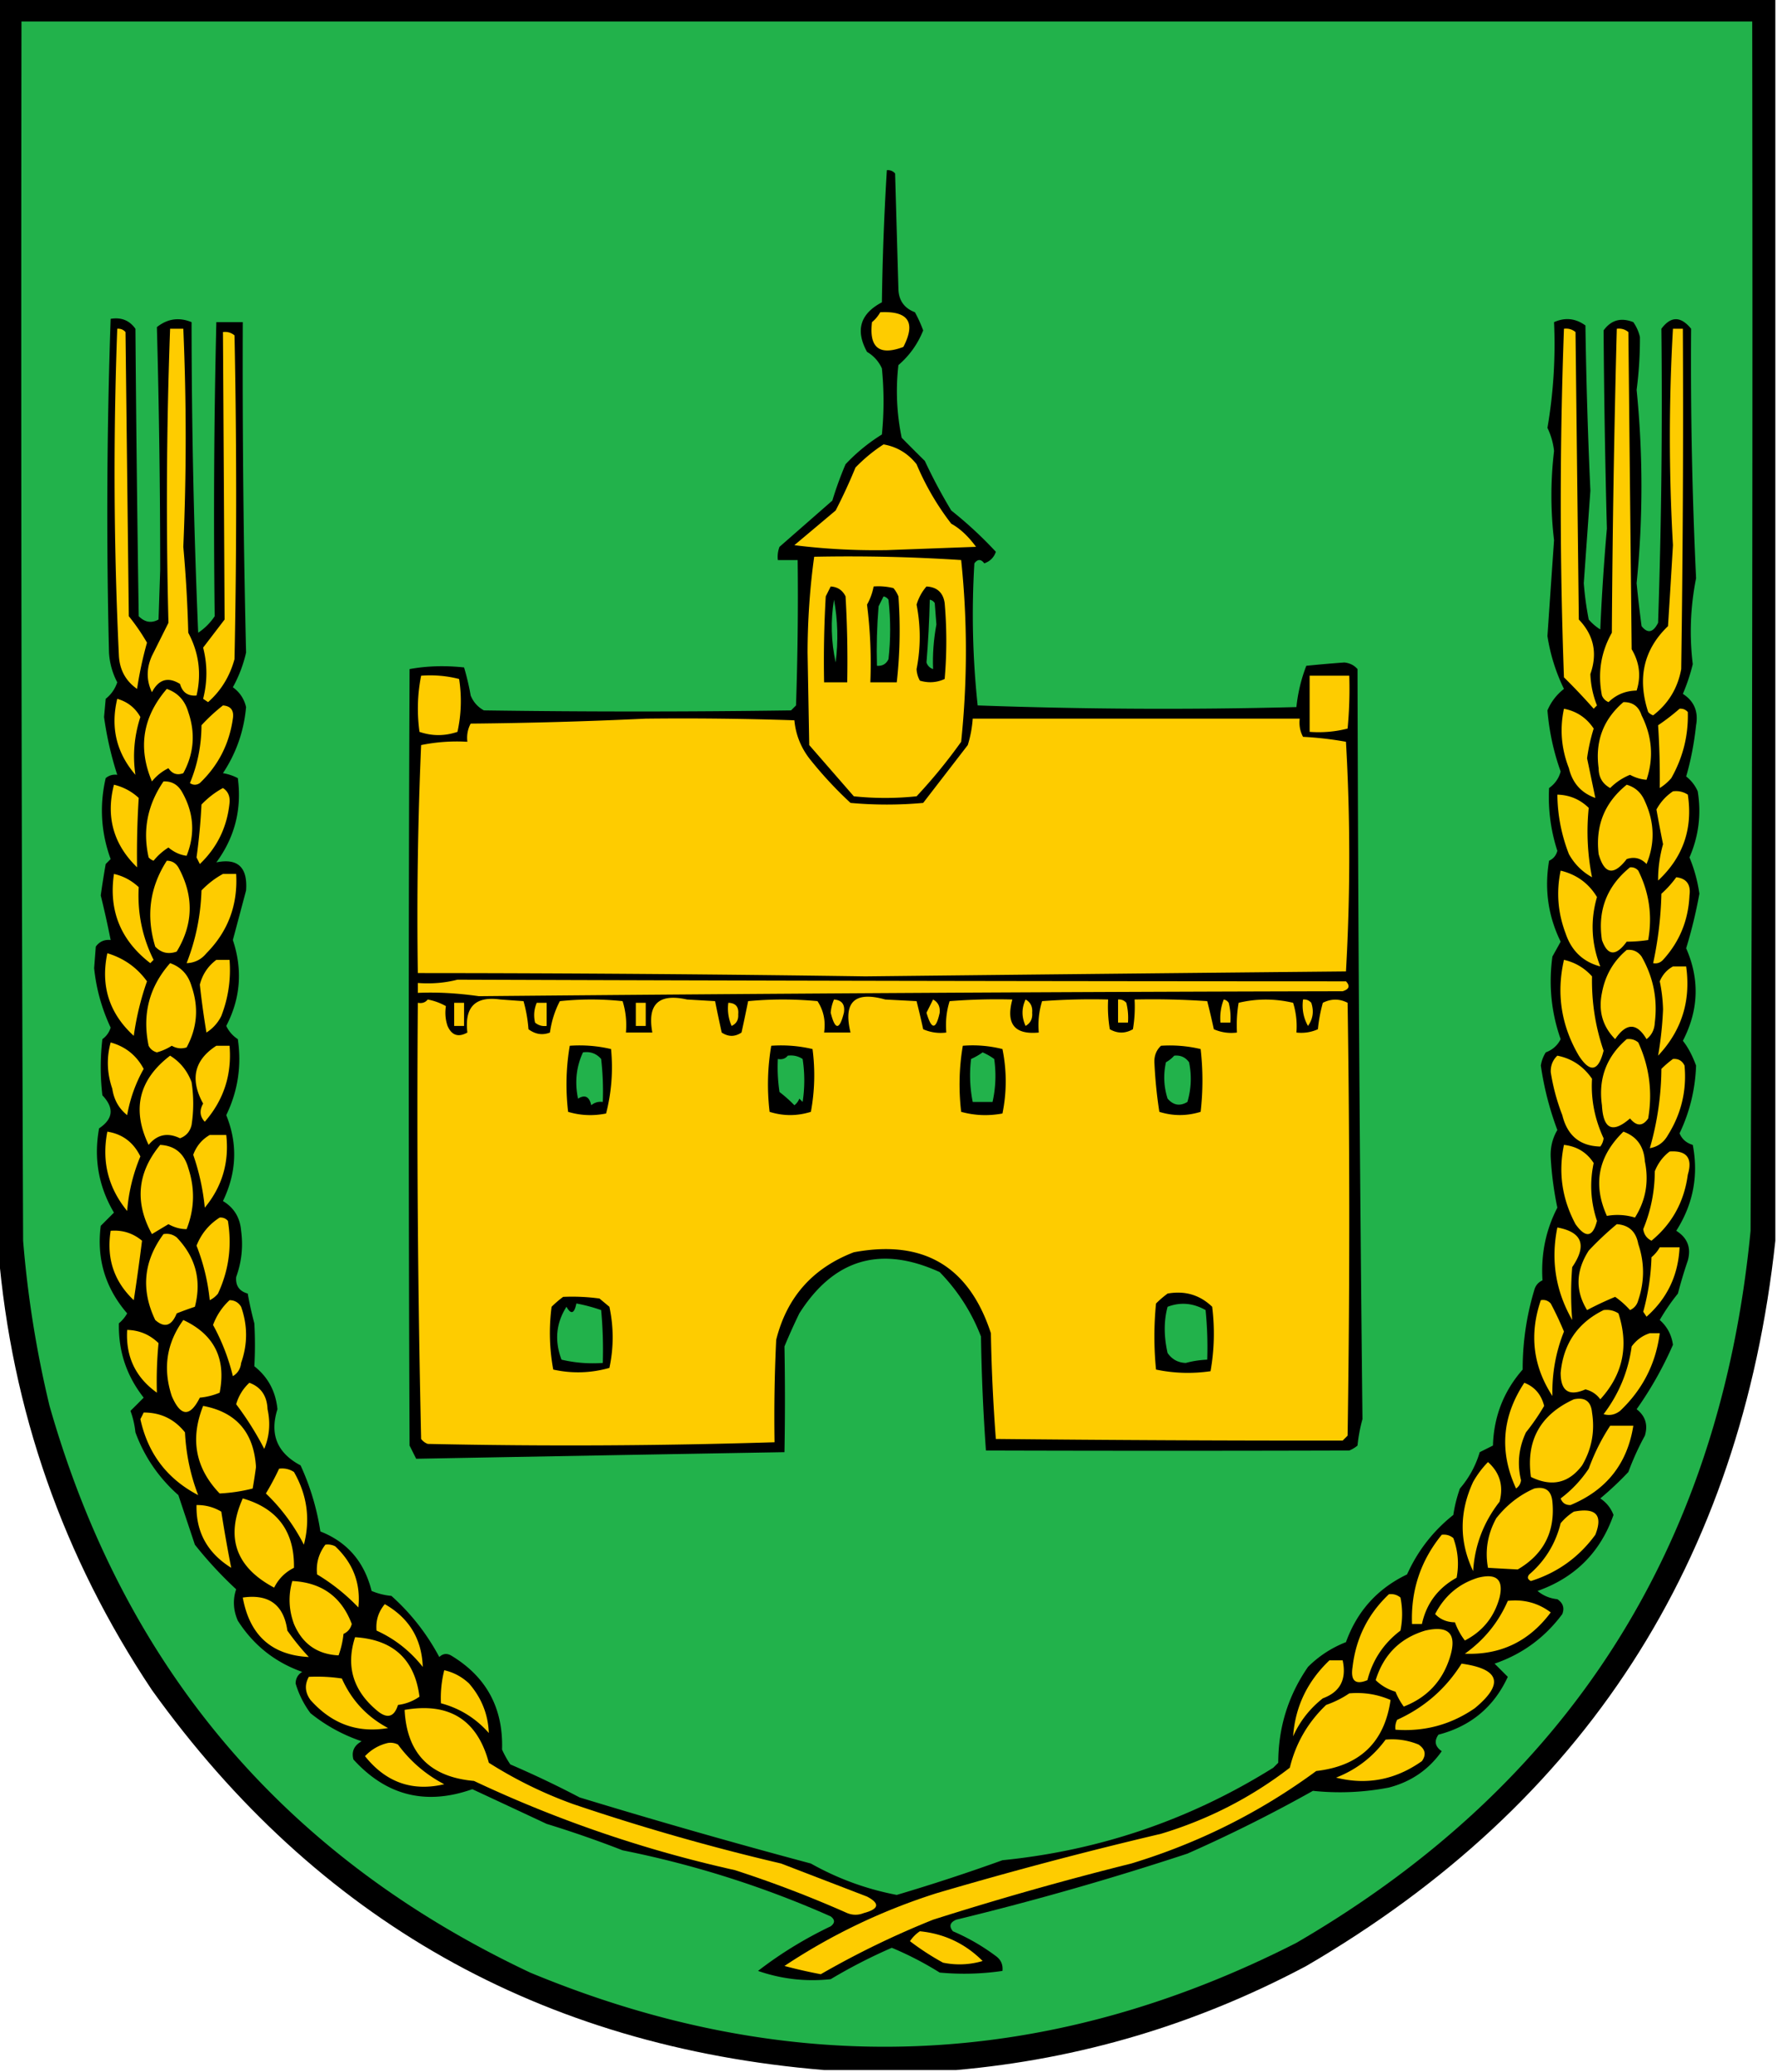 <svg xmlns="http://www.w3.org/2000/svg" width="538" height="627" style="shape-rendering:geometricPrecision;text-rendering:geometricPrecision;image-rendering:optimizeQuality;fill-rule:evenodd;clip-rule:evenodd"><path style="opacity:1" d="M-.5-.5h538v376c-10.498 97.271-57.831 170.437-142 219.5-33.322 17.723-68.655 28.223-106 31.5h-40c-85.729-7.103-153.563-45.437-203.5-115-26.96-40.381-42.46-84.714-46.5-133V-.5z"/><path style="opacity:1" fill="#22b24b" d="M6.5 6.5h524c.167 122 0 244-.5 366-9.227 95.711-55.06 167.545-137.5 215.5-75.941 38.685-153.275 41.685-232 9C86.12 561.941 37.62 504.774 15 425.5a325.404 325.404 0 0 1-8-50c-.5-123-.667-246-.5-369z"/><path style="opacity:1" d="M268.5 51.5c.996-.086 1.829.248 2.5 1l1 35c.111 3.444 1.777 5.778 5 7a40.79 40.79 0 0 1 2.5 5.5c-1.635 4.099-4.135 7.599-7.5 10.5a68.757 68.757 0 0 0 1 22 679.366 679.366 0 0 0 7 7 160.999 160.999 0 0 0 8 15 120.975 120.975 0 0 1 13.5 12.5c-.576 1.714-1.743 2.881-3.5 3.5-1-1.333-2-1.333-3 0a256.75 256.75 0 0 0 1 43 1558.912 1558.912 0 0 0 96.5.5 47.689 47.689 0 0 1 3-12.5c3.852-.39 7.685-.723 11.5-1 1.658.175 2.991.842 4 2 .17 75.707.67 151.374 1.5 227a46.745 46.745 0 0 0-1.5 8 9.454 9.454 0 0 1-2.5 1.5c-36.722.109-73.389.109-110 0a611.661 611.661 0 0 1-1.5-34.5c-2.825-7.339-6.992-13.839-12.5-19.5-17.859-8.156-32.026-3.99-42.5 12.5a189.663 189.663 0 0 0-4.5 10 888.952 888.952 0 0 1 0 32c-37.215.645-74.382 1.312-111.5 2l-2-4c-.329-78.376-.329-156.709 0-235 5.205-.952 10.705-1.119 16.5-.5a75.13 75.13 0 0 1 2 8.5c.805 1.972 2.139 3.472 4 4.5 30.909.442 61.909.442 93 0l1.5-1.5c.5-14.663.667-29.33.5-44h-6a8.43 8.43 0 0 1 .5-4l16-14a108.15 108.15 0 0 1 4-11 54.539 54.539 0 0 1 11-9 100.2 100.2 0 0 0 0-20 10.91 10.91 0 0 0-4.5-5c-3.579-6.525-2.079-11.525 4.5-15a840.969 840.969 0 0 1 1.5-40z"/><path style="opacity:1" fill="#fecc00" d="M266.5 94.5c8.523-.439 10.856 3.061 7 10.5-7.257 2.746-10.423.246-9.5-7.5a10.526 10.526 0 0 0 2.5-3z"/><path style="opacity:1" d="M33.5 96.5c3.195-.54 5.695.46 7.5 3 .226 28.928.559 57.928 1 87 1.845 1.85 3.845 2.183 6 1l.5-15a2729.828 2729.828 0 0 0-1-73.5c3.216-2.555 6.716-3.055 10.5-1.5.015 31.419.681 62.752 2 94 2-1.333 3.667-3 5-5-.378-29.675-.212-59.342.5-89h8c-.121 33.438.212 66.771 1 100a39.997 39.997 0 0 1-4 10.5c2.084 1.501 3.417 3.501 4 6-.65 7.272-2.983 13.938-7 20 1.601.273 3.101.773 4.5 1.5 1.254 9.406-.913 17.906-6.5 25.5 6.513-1.33 9.513 1.503 9 8.5-1.323 4.974-2.656 9.974-4 15 3 8.998 2.333 17.665-2 26 .778 1.647 1.944 2.98 3.5 4 1.192 8.044.025 15.711-3.5 23 3.509 8.682 3.175 17.349-1 26 3.34 2 5.172 5 5.5 9 .653 4.78.153 9.447-1.5 14-.21 2.624.956 4.29 3.5 5a108.273 108.273 0 0 0 2 9c.245 4.353.245 8.687 0 13 4.129 3.25 6.462 7.584 7 13-2.418 7.593-.085 13.26 7 17a75.04 75.04 0 0 1 6 20c8.143 3.196 13.309 9.196 15.5 18a20.2 20.2 0 0 0 6 1.5c5.897 5.272 10.73 11.439 14.5 18.5 1.049-1.017 2.216-1.184 3.5-.5 10.724 6.41 15.89 15.91 15.5 28.5a29.517 29.517 0 0 0 2.5 4.5 301.502 301.502 0 0 1 21 10 2113.8 2113.8 0 0 0 70 20c8.177 4.592 16.844 7.759 26 9.5a584.152 584.152 0 0 0 32-10.5c29.561-2.964 56.894-12.298 82-28l1.5-1.5c.006-10.644 3.006-20.31 9-29 3.293-3.287 7.127-5.787 11.5-7.5 3.379-9.377 9.546-16.211 18.5-20.5 3.24-7.164 7.906-13.164 14-18a43.385 43.385 0 0 1 2-8c2.777-3.218 4.777-6.885 6-11l4-2c.264-8.802 3.264-16.468 9-23a82.45 82.45 0 0 1 3.5-24c.368-1.41 1.201-2.41 2.5-3-.504-7.889.996-15.222 4.5-22a101.353 101.353 0 0 1-2-15c-.181-3.098.485-5.931 2-8.5a93.099 93.099 0 0 1-5-19.5 10.258 10.258 0 0 1 1.5-4c2.053-.767 3.553-2.1 4.5-4-2.84-8.045-3.673-16.378-2.5-25 .85-1.51 1.683-3.01 2.5-4.5-3.79-7.745-4.956-15.912-3.5-24.5 1.299-.59 2.132-1.59 2.5-3a52.359 52.359 0 0 1-2.5-19c1.786-1.277 2.952-2.944 3.5-5a72.647 72.647 0 0 1-4-18.5c1.124-2.619 2.79-4.785 5-6.5a55.851 55.851 0 0 1-5-16c.646-9.487 1.313-19.154 2-29a114.164 114.164 0 0 1 0-27 21.095 21.095 0 0 0-2-7 149.702 149.702 0 0 0 2-32c3.345-1.5 6.511-1.166 9.5 1 .241 16.678.741 33.345 1.5 50l-2 28a93.881 93.881 0 0 0 1.5 11 14.972 14.972 0 0 0 3.5 3 683.5 683.5 0 0 1 2-30.5 3055.04 3055.04 0 0 1-1-60c2.267-3.141 5.267-3.974 9-2.5a12.793 12.793 0 0 1 2 4.5 119.626 119.626 0 0 1-1 16 293.981 293.981 0 0 1 0 58.5c.418 4.343.918 8.676 1.5 13 1.828 2.307 3.494 1.974 5-1a1997.554 1997.554 0 0 0 1-89c2.858-3.852 5.858-3.852 9 0-.19 25.107.31 50.273 1.5 75.5-1.722 8.688-2.056 17.355-1 26a57.386 57.386 0 0 1-3 9c3.413 2.199 4.747 5.366 4 9.5-.598 5.518-1.598 10.685-3 15.5a11.532 11.532 0 0 1 3.5 4.5c1.122 6.93.288 13.596-2.5 20a44.842 44.842 0 0 1 3 11 146.467 146.467 0 0 1-4 16.5c4.128 9.427 3.794 18.761-1 28 1.514 1.882 2.847 4.382 4 7.5-.26 7.23-1.926 14.063-5 20.5.732 1.765 2.065 2.932 4 3.5 1.783 9.3.116 17.967-5 26 3.392 2.119 4.559 5.119 3.5 9a135.67 135.67 0 0 0-3 10 62.047 62.047 0 0 0-5.5 8c2.236 1.969 3.569 4.469 4 7.5a109.974 109.974 0 0 1-11 19.5c2.647 2.049 3.481 4.716 2.5 8a81.58 81.58 0 0 0-5 11 96.915 96.915 0 0 1-8.5 8c1.881 1.262 3.214 2.929 4 5-3.97 11.303-11.636 18.97-23 23 1.72 1.434 3.72 2.267 6 2.5 1.711 1.133 2.211 2.633 1.5 4.5-5.294 7.131-12.128 12.131-20.5 15l4 4c-4.218 9.117-11.218 14.95-21 17.5-1.36 1.938-1.027 3.604 1 5-3.932 5.582-9.265 9.249-16 11a77.646 77.646 0 0 1-23 1 447.954 447.954 0 0 1-38 19 909.949 909.949 0 0 1-70 20c-1.905.826-2.239 1.993-1 3.5a63.137 63.137 0 0 1 13 7.5c1.537 1.11 2.203 2.61 2 4.5a79.42 79.42 0 0 1-19 .5 99.479 99.479 0 0 0-14.5-7.5 161.278 161.278 0 0 0-18.5 9.5c-7.533.804-14.867-.029-22-2.5 6.763-5.225 14.097-9.725 22-13.5 1.333-1 1.333-2 0-3-20.213-8.973-41.213-15.64-63-20a328.075 328.075 0 0 0-23-8c-7.51-3.518-15.01-7.018-22.5-10.5-14.034 4.975-26.034 1.975-36-9-.63-2.403.203-4.237 2.5-5.5-5.728-1.945-10.895-4.778-15.5-8.5a28.518 28.518 0 0 1-4.5-9c.029-1.529.695-2.696 2-3.5-8.255-2.918-14.755-8.085-19.5-15.5-1.383-3.188-1.55-6.354-.5-9.5A120.648 120.648 0 0 1 59 467.5l-5-15c-5.956-5.278-10.29-11.612-13-19a26.689 26.689 0 0 0-1.5-6.5 274.762 274.762 0 0 0 4-4c-5.192-6.598-7.692-14.098-7.5-22.5a10.76 10.76 0 0 0 2.5-3c-6.613-7.671-9.28-16.504-8-26.5l4-4c-4.664-7.911-6.164-16.411-4.5-25.5 4.29-2.858 4.623-6.191 1-10a72.496 72.496 0 0 1 0-17c1.236-.899 2.07-2.066 2.5-3.5-2.698-5.753-4.364-11.753-5-18l.5-6.5c1.11-1.537 2.61-2.203 4.5-2a294.03 294.03 0 0 0-3-13.5c.446-3.175.946-6.342 1.5-9.5l1.5-1.5c-2.92-8.028-3.42-16.194-1.5-24.5 1.011-.837 2.178-1.17 3.5-1a102.38 102.38 0 0 1-4-17.5l.5-5.5a10.503 10.503 0 0 0 3.5-5 22.135 22.135 0 0 1-2.5-9c-.826-33.738-.659-67.405.5-101z"/><path style="opacity:1" fill="#fecc00" d="M35.5 99.5c.996-.086 1.83.248 2.5 1l1 86a62.037 62.037 0 0 1 5.5 8 115.102 115.102 0 0 0-3 14c-3.418-2.384-5.25-5.718-5.5-10a1169.573 1169.573 0 0 1-.5-99zM51.5 99.5h4a761.522 761.522 0 0 1 0 66 406.797 406.797 0 0 1 1.5 26c3.222 6.052 4.056 12.386 2.5 19-2.614.223-4.28-.944-5-3.5-3.619-2.241-6.452-1.408-8.5 2.5-1.703-3.552-1.703-7.218 0-11l5-10c-.758-29.722-.591-59.389.5-89zM473.5 99.5c1.322-.17 2.489.163 3.5 1l1 87c4.54 4.725 5.706 10.225 3.5 16.5a27.971 27.971 0 0 0 2 9.5l-1 1a190.473 190.473 0 0 0-9-9.5 1435.161 1435.161 0 0 1 0-105.5zM489.5 99.5c1.322-.17 2.489.163 3.5 1l1 96c2.384 4.009 2.884 8.176 1.5 12.5-3.341.059-6.175 1.226-8.5 3.5-.945-.405-1.612-1.072-2-2-1.331-6.749-.331-13.082 3-19 .189-30.696.689-61.363 1.5-92zM506.5 99.5h3c.167 34.335 0 68.668-.5 103-1.059 5.793-3.893 10.459-8.5 14a3.647 3.647 0 0 1-1.5-1c-3.352-10.274-1.352-18.94 6-26 .521-8.165 1.021-16.332 1.5-24.5a574.336 574.336 0 0 1 0-65.5zM67.5 100.5c1.322-.17 2.489.163 3.5 1a2401.13 2401.13 0 0 1 0 98c-1.436 5.227-4.103 9.561-8 13l-1.5-1c1.314-5.197 1.314-10.364 0-15.5l6.5-8.5c-.149-28.995-.316-57.995-.5-87zM267.5 134.5c4.056.709 7.39 2.709 10 6a80.595 80.595 0 0 0 10.5 18c2.654 1.459 5.154 3.793 7.5 7l-27 1c-9.489.156-18.823-.344-28-1.5l12.5-10.5a161.582 161.582 0 0 0 6-13c2.628-2.71 5.461-5.044 8.5-7zM246.5 168.5a521.27 521.27 0 0 1 44.5 1c1.909 18.243 1.909 36.577 0 55a159.041 159.041 0 0 1-13.5 16.5 90.455 90.455 0 0 1-19 0L245 225.5l-.5-28c.026-9.895.692-19.562 2-29z"/><path style="opacity:1" d="M251.5 177.5c2.082.124 3.582 1.124 4.5 3 .5 8.66.666 17.327.5 26h-7c-.166-8.673 0-17.34.5-26l1.5-3zM264.5 177.5a18.453 18.453 0 0 1 6 .5 9.454 9.454 0 0 1 1.5 2.5c.632 8.686.466 17.352-.5 26h-8c.315-7.92-.018-15.753-1-23.5a18.155 18.155 0 0 0 2-5.5zM280.5 177.5c3.203.182 5.036 1.848 5.5 5 .667 7.667.667 15.333 0 23-2.401 1.102-4.901 1.269-7.5.5a7.93 7.93 0 0 1-1-3.5 50.417 50.417 0 0 0 0-19.5c.624-2.085 1.624-3.918 3-5.5z"/><path style="opacity:1" fill="#22b24b" d="M267.5 180.5c.617.111 1.117.444 1.5 1 .667 6 .667 12 0 18-.71 1.473-1.876 2.14-3.5 2-.166-6.009.001-12.009.5-18l1.5-3zM252.5 181.5c1.153 6.153 1.32 12.486.5 19-1.377-6.378-1.543-12.711-.5-19zM281.5 181.5c.617.111 1.117.444 1.5 1l.5 6.5c-.843 4.574-1.176 9.074-1 13.5-1-.333-1.667-1-2-2 .523-6.37.856-12.703 1-19z"/><path style="opacity:1" fill="#fecc00" d="M127.5 204.5c3.937-.293 7.77.04 11.5 1a43.233 43.233 0 0 1-.5 16c-3.865 1.306-7.698 1.306-11.5 0-.785-5.749-.618-11.416.5-17zM396.5 204.5h12a128.507 128.507 0 0 1-.5 16c-3.73.96-7.563 1.293-11.5 1v-17zM50.5 208.5c3.322 1.158 5.488 3.492 6.5 7 2.214 6.404 1.714 12.571-1.5 18.5-1.867.711-3.367.211-4.5-1.5a14.506 14.506 0 0 0-5 4c-4.3-10.202-2.8-19.536 4.5-28zM35.5 211.5c3.095.879 5.428 2.712 7 5.5-1.87 5.779-2.37 11.612-1.5 17.5-5.753-6.68-7.586-14.346-5.5-23zM491.5 212.5c2.792-.048 4.625 1.285 5.5 4 3.215 6.403 3.715 12.903 1.5 19.5-1.678-.112-3.345-.612-5-1.5a17.774 17.774 0 0 0-6 4c-2.329-1.271-3.495-3.271-3.5-6-1.108-8.101 1.392-14.768 7.5-20zM67.5 213.5c2.39.185 3.39 1.518 3 4-1.092 7.684-4.425 14.184-10 19.5-1 .667-2 .667-3 0 2.31-5.567 3.477-11.4 3.5-17.5a53.871 53.871 0 0 1 6.5-6zM473.5 214.5c3.84.752 6.84 2.752 9 6a54.215 54.215 0 0 0-2 9 3317.92 3317.92 0 0 1 2.5 12c-4.27-1.518-6.936-4.518-8-9-2.308-5.923-2.808-11.923-1.5-18zM508.5 214.5c.996-.086 1.829.248 2.5 1 .201 7.076-1.465 13.742-5 20a14.972 14.972 0 0 1-3.5 3 245.934 245.934 0 0 0-.5-19 63.382 63.382 0 0 0 6.5-5z"/><path style="opacity:1" fill="#fecc00" d="M195.5 217.5c15.004-.167 30.004 0 45 .5.405 4.249 1.905 8.083 4.5 11.5a119.16 119.16 0 0 0 12.5 13.5 121.19 121.19 0 0 0 22 0l13.5-17.5a35.179 35.179 0 0 0 1.5-8h99c-.239 1.967.094 3.801 1 5.5 4.387.226 8.721.726 13 1.5a607.16 607.16 0 0 1 0 69.5c-48.5.47-97 .97-145.5 1.5a9769.562 9769.562 0 0 0-135.5-1c-.333-23.01 0-46.01 1-69a53.775 53.775 0 0 1 14-1c-.239-1.967.094-3.801 1-5.5 17.838-.168 35.505-.668 53-1.5zM49.5 236.5c2.403-.107 4.236.893 5.5 3 3.67 6.318 4.17 12.818 1.5 19.5-1.967-.24-3.8-1.073-5.5-2.5a18.11 18.11 0 0 0-4.5 4 3.647 3.647 0 0 1-1.5-1c-1.864-8.229-.364-15.896 4.5-23zM34.5 237.5a16.443 16.443 0 0 1 7.5 4 267.613 267.613 0 0 0-.5 21c-7.153-6.942-9.487-15.276-7-25zM492.5 237.5c2.591.754 4.424 2.421 5.5 5 2.935 6.376 3.102 12.71.5 19-1.693-1.779-3.693-2.279-6-1.5-3.926 5.11-6.76 4.61-8.5-1.5-1.017-8.624 1.817-15.624 8.5-21zM67.5 238.5c1.526.992 2.193 2.492 2 4.5-.747 7.326-3.747 13.493-9 18.5l-1-2a181.036 181.036 0 0 0 1.5-16c1.965-2.05 4.132-3.717 6.5-5zM506.5 239.5c1.644-.214 3.144.12 4.5 1 1.572 10.286-1.428 18.953-9 26-.02-3.694.48-7.36 1.5-11a448.324 448.324 0 0 1-2-10.5c1.242-2.272 2.908-4.106 5-5.5zM471.5 240.5c3.682.091 6.849 1.424 9.5 4a70.27 70.27 0 0 0 1 21c-3-1.667-5.333-4-7-7a50.84 50.84 0 0 1-3.5-18zM50.5 260.5c1.517.011 2.684.677 3.5 2 4.736 8.64 4.57 17.14-.5 25.5-2.525.896-4.692.396-6.5-1.5-2.841-9.3-1.674-17.967 3.5-26z"/><path style="opacity:1" fill="#fecc00" d="M493.5 262.5c.996-.086 1.829.248 2.5 1 3.31 6.629 4.31 13.629 3 21a44.136 44.136 0 0 1-6.5.5c-3.285 4.494-5.785 4.327-7.5-.5-1.347-8.969 1.486-16.302 8.5-22zM472.5 263.5c4.823 1.167 8.489 3.833 11 8-2.051 7.028-1.718 14.028 1 21-5.219-1.383-8.719-4.716-10.5-10-2.36-6.255-2.86-12.588-1.5-19zM34.5 264.5c2.815.626 5.315 1.96 7.5 4-.427 7.776 1.073 15.109 4.5 22l-1 1c-8.963-6.898-12.63-15.898-11-27zM67.5 264.5h4c.539 9.389-2.461 17.389-9 24-1.571 1.915-3.571 2.915-6 3 2.76-7.045 4.26-14.378 4.5-22 1.965-2.05 4.132-3.717 6.5-5zM507.5 265.5c3.12.374 4.454 2.207 4 5.5-.331 7.522-2.997 14.022-8 19.5-.825.886-1.825 1.219-3 1a111.733 111.733 0 0 0 2.5-21 31.447 31.447 0 0 0 4.5-5zM492.5 287.5c1.89-.203 3.39.463 4.5 2 3.56 6.238 4.893 12.904 4 20-.098 2.119-.931 3.786-2.5 5-2.936-5.001-6.103-5.001-9.5 0-3.799-3.848-5.132-8.514-4-14 .969-5.278 3.469-9.612 7.5-13zM32.5 288.5c4.99 1.499 8.99 4.332 12 8.5a85.11 85.11 0 0 0-4 16.5c-7.426-6.787-10.093-15.12-8-25zM65.5 290.5h4c.452 5.869-.381 11.535-2.5 17a12.38 12.38 0 0 1-4.5 5c-.804-4.817-1.47-9.65-2-14.5.8-3.104 2.466-5.604 5-7.5zM473.5 290.5c3.354.761 6.187 2.428 8.5 5-.154 7.747 1.013 15.247 3.5 22.5-1.571 6.287-4.071 6.787-7.5 1.5-5.337-9.103-6.837-18.77-4.5-29zM51.5 291.5c3.322 1.158 5.488 3.492 6.5 7 2.214 6.404 1.714 12.571-1.5 18.5-1.535.496-3.035.33-4.5-.5a16.244 16.244 0 0 1-4.5 2c-1.147-.318-1.98-.984-2.5-2-2-9.489.167-17.822 6.5-25zM506.5 292.5h4c1.464 10.437-1.369 19.437-8.5 27a107.64 107.64 0 0 0 1.5-14 46.604 46.604 0 0 0-1-8.5c.844-2.007 2.177-3.507 4-4.5zM138.5 296.5c89.272.307 178.939.474 269 .5 1.315 1.395.981 2.395-1 3-87.172.189-174.339.689-261.5 1.5-6.586-.932-12.752-1.266-18.5-1v-3c4.202.317 8.202-.017 12-1zM129.5 302.5a18.155 18.155 0 0 1 5.5 2c-.319 2.095-.152 4.095.5 6 1.258 2.864 3.258 3.53 6 2-.915-7.752 2.418-11.085 10-10l7 .5a42.36 42.36 0 0 1 1.5 8.5c2.085 1.545 4.252 1.878 6.5 1 .475-3.426 1.475-6.592 3-9.5a90.455 90.455 0 0 1 19 0c.951 3.057 1.284 6.223 1 9.5h8c-1.584-8.581 1.916-11.915 10.5-10l8.5.5c.63 3.129 1.296 6.296 2 9.5 2 1.333 4 1.333 6 0 .704-3.204 1.37-6.371 2-9.5 7-.667 14-.667 21 0 1.844 2.804 2.511 5.97 2 9.5h8c-2.247-9.252 1.253-12.585 10.5-10l9.5.5a245.39 245.39 0 0 1 2 8.5 13.116 13.116 0 0 0 7 1c-.284-3.277.049-6.443 1-9.5 6.325-.5 12.658-.666 19-.5-2.006 7.378.66 10.711 8 10-.284-3.277.049-6.443 1-9.5 6.658-.5 13.325-.666 20-.5a40.914 40.914 0 0 0 .5 9c2.333 1.333 4.667 1.333 7 0 .498-2.982.665-5.982.5-9 7.341-.166 14.674 0 22 .5a245.39 245.39 0 0 1 2 8.5 13.116 13.116 0 0 0 7 1 40.914 40.914 0 0 1 .5-9c5.446-1.306 10.946-1.306 16.5 0a23.832 23.832 0 0 1 1 9c2.292.256 4.459-.077 6.5-1 .27-2.724.77-5.391 1.5-8 2.534-1.277 5.034-1.277 7.5 0 .667 43.667.667 87.333 0 131l-1.5 1.5a9600.71 9600.71 0 0 1-105-.5 546.861 546.861 0 0 1-1.5-32c-6.615-20.264-20.448-28.431-41.5-24.5-12.449 4.78-20.283 13.614-23.5 26.5a481.165 481.165 0 0 0-.5 31 1993.26 1993.26 0 0 1-105 .5 4.457 4.457 0 0 1-2-1.5 4388.537 4388.537 0 0 1-1-132c1.291.237 2.291-.096 3-1z"/><path style="opacity:1" fill="#fecc00" d="M252.5 302.5c2.39.185 3.39 1.518 3 4-1.333 5.333-2.667 5.333-4 0a12.624 12.624 0 0 1 1-4zM282.5 302.5c1.493.812 2.16 2.145 2 4-1.138 5.225-2.472 5.225-4 0l2-4zM310.5 302.5c1.493.812 2.16 2.145 2 4 .158 1.819-.509 3.152-2 4-1.229-2.699-1.229-5.365 0-8zM338.5 302.5c.996-.086 1.829.248 2.5 1 .495 1.973.662 3.973.5 6h-3v-7zM370.5 302.5c.617.111 1.117.444 1.5 1 .495 1.973.662 3.973.5 6h-3c-.202-2.45.131-4.783 1-7zM394.5 302.5c.996-.086 1.829.248 2.5 1 .851 2.553.518 4.886-1 7-1.375-2.437-1.875-5.103-1.5-8zM137.5 303.5h3v7h-3v-7zM162.5 303.5h3v7c-1.322.17-2.489-.163-3.5-1-.49-2.045-.323-4.045.5-6zM192.5 303.5h3v7h-3v-7zM220.5 303.5c2.222.059 3.222 1.225 3 3.5.112 1.662-.554 2.829-2 3.5a13.116 13.116 0 0 1-1-7zM492.5 314.5c1.322-.17 2.489.163 3.5 1 3.356 7.305 4.356 14.971 3 23-1.673 2.417-3.506 2.417-5.5 0-5.286 4.597-8.119 3.264-8.5-4-1.139-8.051 1.361-14.718 7.5-20zM33.5 315.5c4.486 1.241 7.819 3.908 10 8a43.992 43.992 0 0 0-5 14c-2.517-2.01-4.017-4.677-4.5-8-1.611-4.645-1.778-9.311-.5-14zM65.5 316.5h4c.724 8.786-1.776 16.453-7.5 23-1.504-1.599-1.67-3.432-.5-5.5-4.039-7.34-2.705-13.173 4-17.5z"/><path style="opacity:1" d="M172.5 316.5c4.267-.297 8.434.036 12.5 1 .64 6.622.14 13.122-1.5 19.5-3.923.793-7.756.626-11.5-.5-.792-6.747-.626-13.414.5-20zM233.5 316.5c4.267-.297 8.434.036 12.5 1a60.713 60.713 0 0 1-.5 19c-4.198 1.309-8.364 1.309-12.5 0-.792-6.747-.626-13.414.5-20zM291.5 316.5a36.875 36.875 0 0 1 12 1c1.318 6.53 1.318 13.03 0 19.5-4.255.796-8.421.629-12.5-.5-.792-6.747-.626-13.414.5-20zM351.5 316.5a40.282 40.282 0 0 1 12 1 83.144 83.144 0 0 1 0 19c-4.215 1.298-8.382 1.298-12.5 0-.76-4.863-1.26-9.863-1.5-15-.063-2.014.603-3.681 2-5z"/><path style="opacity:1" fill="#22b24b" d="M176.5 318.5c2.222-.322 4.056.345 5.5 2 .499 4.321.666 8.654.5 13-1.322-.17-2.489.163-3.5 1-.576-2.624-1.91-3.291-4-2-1.034-4.957-.534-9.624 1.5-14zM297.5 318.5a18.473 18.473 0 0 1 3.5 2 35.698 35.698 0 0 1-.5 13h-6a40.477 40.477 0 0 1-.5-13 19.602 19.602 0 0 0 3.5-2z"/><path style="opacity:1" fill="#fecc00" d="M51.5 319.5c3.029 1.872 5.195 4.539 6.5 8a42.498 42.498 0 0 1 0 13c-.48 1.978-1.647 3.311-3.5 4-3.752-1.817-6.918-1.15-9.5 2-5.151-10.739-2.985-19.739 6.5-27z"/><path style="opacity:1" fill="#22b24b" d="M238.5 319.5c1.644-.214 3.144.12 4.5 1a42.479 42.479 0 0 1 0 13l-1-1a4.457 4.457 0 0 1-1.5 2 40.261 40.261 0 0 0-4.5-4 50.464 50.464 0 0 1-.5-10c1.291.237 2.291-.096 3-1zM355.5 319.5c1.89-.203 3.39.463 4.5 2 .827 4.041.66 8.041-.5 12-2.251 1.365-4.251 1.031-6-1-1.159-3.622-1.325-7.289-.5-11 .995-.566 1.828-1.233 2.5-2z"/><path style="opacity:1" fill="#fecc00" d="M471.5 319.5c4.386.866 7.886 3.199 10.5 7-.377 6.14.789 12.14 3.5 18a4.933 4.933 0 0 1-1 2.5c-6.15-.134-9.983-3.301-11.5-9.5a62.498 62.498 0 0 1-3.5-13c-.063-2.014.603-3.681 2-5zM506.5 320.5c1.624-.14 2.79.527 3.5 2 .701 7.532-.966 14.532-5 21-1.257 2.246-3.09 3.579-5.5 4a89.128 89.128 0 0 0 3.5-24 30.233 30.233 0 0 1 3.5-3zM32.5 342.5c4.561.712 7.895 3.212 10 7.5a53.196 53.196 0 0 0-4 16.5c-5.757-7.029-7.757-15.029-6-24zM491.5 342.5c4.026 1.431 6.192 4.431 6.5 9 1.266 6.131.266 11.798-3 17a17.99 17.99 0 0 0-8.5-.5c-4.319-9.573-2.653-18.073 5-25.5zM63.5 343.5h5c.926 8.303-1.24 15.637-6.5 22a69.339 69.339 0 0 0-3.5-16c.965-2.628 2.632-4.628 5-6zM48.5 346.5c4.423.244 7.256 2.578 8.5 7 2.067 6.251 1.9 12.418-.5 18.5-1.868.004-3.702-.496-5.5-1.5a666.833 666.833 0 0 0-5 3c-5.284-9.592-4.45-18.592 2.5-27zM473.5 346.5c3.926.446 6.926 2.279 9 5.5-1.254 5.895-.921 11.728 1 17.5-1.26 4.973-3.426 5.307-6.5 1-4.087-7.651-5.253-15.651-3.5-24zM505.5 348.5c5.159-.364 6.992 1.97 5.5 7-1.102 8.214-4.768 14.88-11 20-1.442-.712-2.275-1.879-2.5-3.5 2.31-5.585 3.477-11.418 3.5-17.5.979-2.468 2.479-4.468 4.5-6zM66.5 368.5c.996-.086 1.83.248 2.5 1 1.263 7.668.263 15.001-3 22a7.253 7.253 0 0 1-2.5 2 61.66 61.66 0 0 0-4-16.5c1.42-3.587 3.754-6.42 7-8.5zM489.5 370.5c3.654.251 5.821 2.251 6.5 6 1.919 5.656 1.919 11.322 0 17-.368 1.41-1.201 2.41-2.5 3a26.023 26.023 0 0 0-4.5-4 98.171 98.171 0 0 0-8.5 4c-3.604-5.87-3.438-11.87.5-18a94.334 94.334 0 0 1 8.5-8z"/><path style="opacity:1" fill="#fecc00" d="M471.5 371.5c7.533 1.385 9.033 5.385 4.5 12a97.576 97.576 0 0 0 0 16c-5.019-8.748-6.519-18.082-4.5-28zM33.5 372.5c3.577-.295 6.743.705 9.5 3a654.674 654.674 0 0 1-2.5 18c-5.986-5.669-8.32-12.669-7-21zM49.5 373.5c1.478-.262 2.811.071 4 1 5.752 6.011 7.586 13.011 5.5 21-1.825.603-3.659 1.27-5.5 2-1.537 3.817-3.704 4.483-6.5 2-4.385-9.144-3.552-17.81 2.5-26zM502.5 377.5h6c-.397 8.458-3.73 15.458-10 21l-1-1.5a69.886 69.886 0 0 0 2.5-16.5 10.515 10.515 0 0 0 2.5-3z"/><path style="opacity:1" d="M353.5 391.5c5.265-.929 9.765.404 13.5 4 .81 6.582.643 13.082-.5 19.5-5.584.806-11.084.639-16.5-.5a100.2 100.2 0 0 1 0-20 30.233 30.233 0 0 1 3.5-3zM170.5 392.5a60.931 60.931 0 0 1 11 .5l3 2.5c1.317 6.197 1.317 12.364 0 18.5-5.658 1.592-11.325 1.759-17 .5a60.713 60.713 0 0 1-.5-19 30.233 30.233 0 0 1 3.5-3z"/><path style="opacity:1" fill="#fecc00" d="M69.5 393.5c1.517.011 2.684.677 3.5 2 2 5.667 2 11.333 0 17-.196 1.786-1.03 3.119-2.5 4a62.63 62.63 0 0 0-6-15.5c1.09-2.916 2.756-5.416 5-7.5zM466.5 393.5c1.175-.219 2.175.114 3 1a98.592 98.592 0 0 1 4 8.5c-2.483 6.228-3.649 12.728-3.5 19.5-5.867-9.007-7.033-18.674-3.5-29z"/><path style="opacity:1" fill="#22b24b" d="M174.5 394.5a50.753 50.753 0 0 1 7.5 2c.499 5.323.666 10.656.5 16-4.267.297-8.434-.036-12.5-1-2.156-5.707-1.656-11.04 1.5-16 1.381 2.429 2.381 2.095 3-1zM353.5 395.5c3.882-1.479 7.716-1.145 11.5 1 .499 4.989.666 9.989.5 15-2.196.09-4.363.423-6.5 1-2.333-.083-4.166-1.083-5.5-3-1.155-5.091-1.155-9.758 0-14z"/><path style="opacity:1" fill="#fecc00" d="M485.5 396.5c1.644-.214 3.144.12 4.5 1 3.192 9.816 1.359 18.482-5.5 26-1.113-1.531-2.613-2.531-4.5-3-4.988 2.187-7.488.521-7.5-5 .826-8.812 5.16-15.145 13-19zM55.5 399.5c9.358 4.373 13.025 11.706 11 22a20.204 20.204 0 0 1-6 1.5c-2.984 5.953-5.818 5.786-8.5-.5-2.747-8.323-1.58-15.99 3.5-23zM38.5 402.5c3.682.091 6.849 1.424 9.5 4a120.432 120.432 0 0 0-.5 15c-6.483-4.634-9.483-10.968-9-19zM499.5 403.5h3c-1.192 9.217-5.192 17.05-12 23.5-1.544 1.187-3.211 1.52-5 1 4.626-6.085 7.459-12.919 8.5-20.5 1.456-1.965 3.29-3.299 5.5-4zM75.5 418.5c3.502 1.285 5.335 3.952 5.5 8 .922 4.191.588 8.191-1 12a93.317 93.317 0 0 0-8.5-13.5c.75-2.571 2.083-4.738 4-6.5zM461.5 418.5c3.134 1.214 5.134 3.547 6 7a65.815 65.815 0 0 1-5.5 8c-2.204 4.705-2.704 9.538-1.5 14.5-.13 1.059-.63 1.892-1.5 2.5-5.109-11.076-4.276-21.743 2.5-32z"/><path style="opacity:1" fill="#fecc00" d="M476.5 423.5c3.36-.71 5.193.624 5.5 4 .902 5.719-.098 11.052-3 16-4.061 5.41-9.228 6.576-15.5 3.5-1.531-10.992 2.802-18.825 13-23.5zM61.5 425.5c10.035 1.88 15.368 8.047 16 18.5a151.945 151.945 0 0 1-1 6.5 49.924 49.924 0 0 1-10 1.5c-7.328-7.633-8.995-16.466-5-26.5zM43.5 427.5c5.138-.01 9.305 1.99 12.5 6 .344 6.658 1.677 12.991 4 19-9.384-4.894-15.218-12.56-17.5-23 .363-.683.696-1.35 1-2zM487.5 431.5h7c-1.808 11.486-8.141 19.486-19 24-1.5.047-2.5-.619-3-2a36.45 36.45 0 0 0 8.5-9c1.713-4.692 3.88-9.025 6.5-13zM450.5 442.5c3.587 3.195 4.754 7.195 3.5 12-4.848 6.217-7.515 13.217-8 21-4.225-8.877-4.225-17.877 0-27 1.277-2.247 2.777-4.247 4.5-6zM84.5 444.5c1.644-.214 3.144.12 4.5 1 4 6.981 5 14.314 3 22-3.004-5.867-6.837-11.034-11.5-15.5a81.49 81.49 0 0 0 4-7.5zM464.5 450.5c3.36-.71 5.193.624 5.5 4 .866 9.068-2.634 15.902-10.5 20.5-2.947-.152-5.947-.319-9-.5-.956-5.205-.123-10.205 2.5-15 3.161-4.009 6.994-7.009 11.5-9z"/><path style="opacity:1" fill="#fecc00" d="M73.5 453.5c10.516 3.027 15.683 10.027 15.5 21-2.667 1.333-4.667 3.333-6 6-11.618-6.178-14.785-15.178-9.5-27zM59.5 455.5c2.699-.034 5.198.633 7.5 2a445.446 445.446 0 0 0 3 17c-7.191-4.493-10.691-10.826-10.5-19zM476.5 457.5c6.69-1.303 8.857 1.031 6.5 7-4.969 6.803-11.469 11.469-19.5 14-1.021-.502-1.188-1.168-.5-2 4.801-4.141 7.967-9.307 9.5-15.5 1.186-1.412 2.519-2.579 4-3.5zM436.5 464.5c1.322-.17 2.489.163 3.5 1 1.434 3.906 1.767 7.906 1 12-5.642 3.132-9.142 7.798-10.5 14h-3c-.384-10.181 2.616-19.181 9-27zM98.5 467.5a4.934 4.934 0 0 1 3 .5c5.422 5.112 7.756 11.278 7 18.5a59.951 59.951 0 0 0-12.5-10c-.36-3.294.473-6.294 2.5-9zM447.5 477.5c5.613-1.421 7.78.579 6.5 6-1.604 5.88-5.104 10.214-10.5 13a20.48 20.48 0 0 1-3-5.5c-2.441-.036-4.441-.869-6-2.5 2.861-5.537 7.194-9.204 13-11zM88.5 478.5c8.89.436 14.89 4.769 18 13-.368 1.41-1.201 2.41-2.5 3a26.67 26.67 0 0 1-1.5 6.5c-6.433-.309-10.933-3.475-13.5-9.5-1.59-4.343-1.757-8.676-.5-13zM420.5 482.5c1.322-.17 2.489.163 3.5 1a25.238 25.238 0 0 1 0 10c-5.099 3.875-8.432 8.875-10 15-3.659 1.52-5.159.187-4.5-4 1.024-8.715 4.691-16.049 11-22zM73.5 483.5c7.915-1.137 12.415 2.197 13.5 10a74.371 74.371 0 0 0 6.5 8c-11.258-.578-17.925-6.578-20-18zM456.5 484.5c4.873-.527 9.206.639 13 3.5-6.532 8.767-15.199 12.934-26 12.5 5.842-4.169 10.175-9.502 13-16zM116.5 485.5c7.365 4.198 11.198 10.531 11.5 19-3.828-4.839-8.495-8.506-14-11-.277-3.002.556-5.668 2.5-8z"/><path style="opacity:1" fill="#fecc00" d="M431.5 493.5c7.173-1.661 9.673 1.006 7.5 8-2.24 7.241-6.907 12.241-14 15a20.532 20.532 0 0 1-2.5-4.5c-2.347-.712-4.347-1.879-6-3.5 2.385-7.718 7.385-12.718 15-15zM107.5 495.5c11.56.732 18.06 6.732 19.5 18a14.293 14.293 0 0 1-6.5 2.5c-1.119 3.566-3.119 4.233-6 2-7.541-6.109-9.874-13.609-7-22.5zM402.5 502.5h4c1.243 5.749-.757 9.582-6 11.5-3.954 3.117-6.954 6.95-9 11.5.636-8.944 4.302-16.611 11-23z"/><path style="opacity:1" fill="#fecc00" d="M442.5 503.5c11.596 1.617 12.93 6.117 4 13.5-7.211 4.97-15.211 7.137-24 6.5a4.934 4.934 0 0 1 .5-3c8.226-3.728 14.726-9.395 19.5-17zM134.5 505.5c2.815.626 5.315 1.96 7.5 4 3.781 4.352 5.781 9.352 6 15-3.968-4.483-8.802-7.483-14.5-9a34.163 34.163 0 0 1 1-10zM93.5 507.5c3.35-.165 6.683.002 10 .5 2.944 6.611 7.611 11.611 14 15-9.211 1.592-17.045-1.241-23.5-8.5-1.664-2.286-1.83-4.619-.5-7zM408.5 512.5c4.376-.386 8.543.281 12.5 2-1.829 12.825-9.329 19.992-22.5 21.5-16.993 12.497-35.66 21.83-56 28a985.305 985.305 0 0 0-60 17 266.485 266.485 0 0 0-34 16.5 150.732 150.732 0 0 1-11-2.5c14.237-9.45 29.57-16.784 46-22a1275.748 1275.748 0 0 1 68-18c14.273-4.302 27.273-10.969 39-20 1.802-7.396 5.468-13.73 11-19 2.569-.898 4.902-2.065 7-3.5z"/><path style="opacity:1" fill="#fecc00" d="M122.5 517.5c13.512-2.34 22.012 2.993 25.5 16a129.271 129.271 0 0 0 25.5 12.5 678.464 678.464 0 0 0 63 18l26 10c3.984 2.098 3.651 3.765-1 5-1.667.667-3.333.667-5 0a349.227 349.227 0 0 0-34-13c-27.398-6.094-53.732-15.094-79-27-13.337-1.168-20.337-8.335-21-21.5zM419.5 526.5c3.478-.316 6.812.184 10 1.5 2.027 1.396 2.36 3.062 1 5-8.014 5.671-16.681 7.337-26 5 6.114-2.389 11.114-6.223 15-11.5z"/><path style="opacity:1" fill="#fecc00" d="M117.5 527.5a4.934 4.934 0 0 1 3 .5c3.758 5.094 8.425 9.094 14 12-9.67 2.275-17.67-.559-24-8.5 1.982-2.064 4.316-3.397 7-4zM278.5 584.5c7.403.735 13.736 3.735 19 9a24.551 24.551 0 0 1-12 .5 78.697 78.697 0 0 1-10-6.5c.84-1.235 1.84-2.235 3-3z"/></svg>